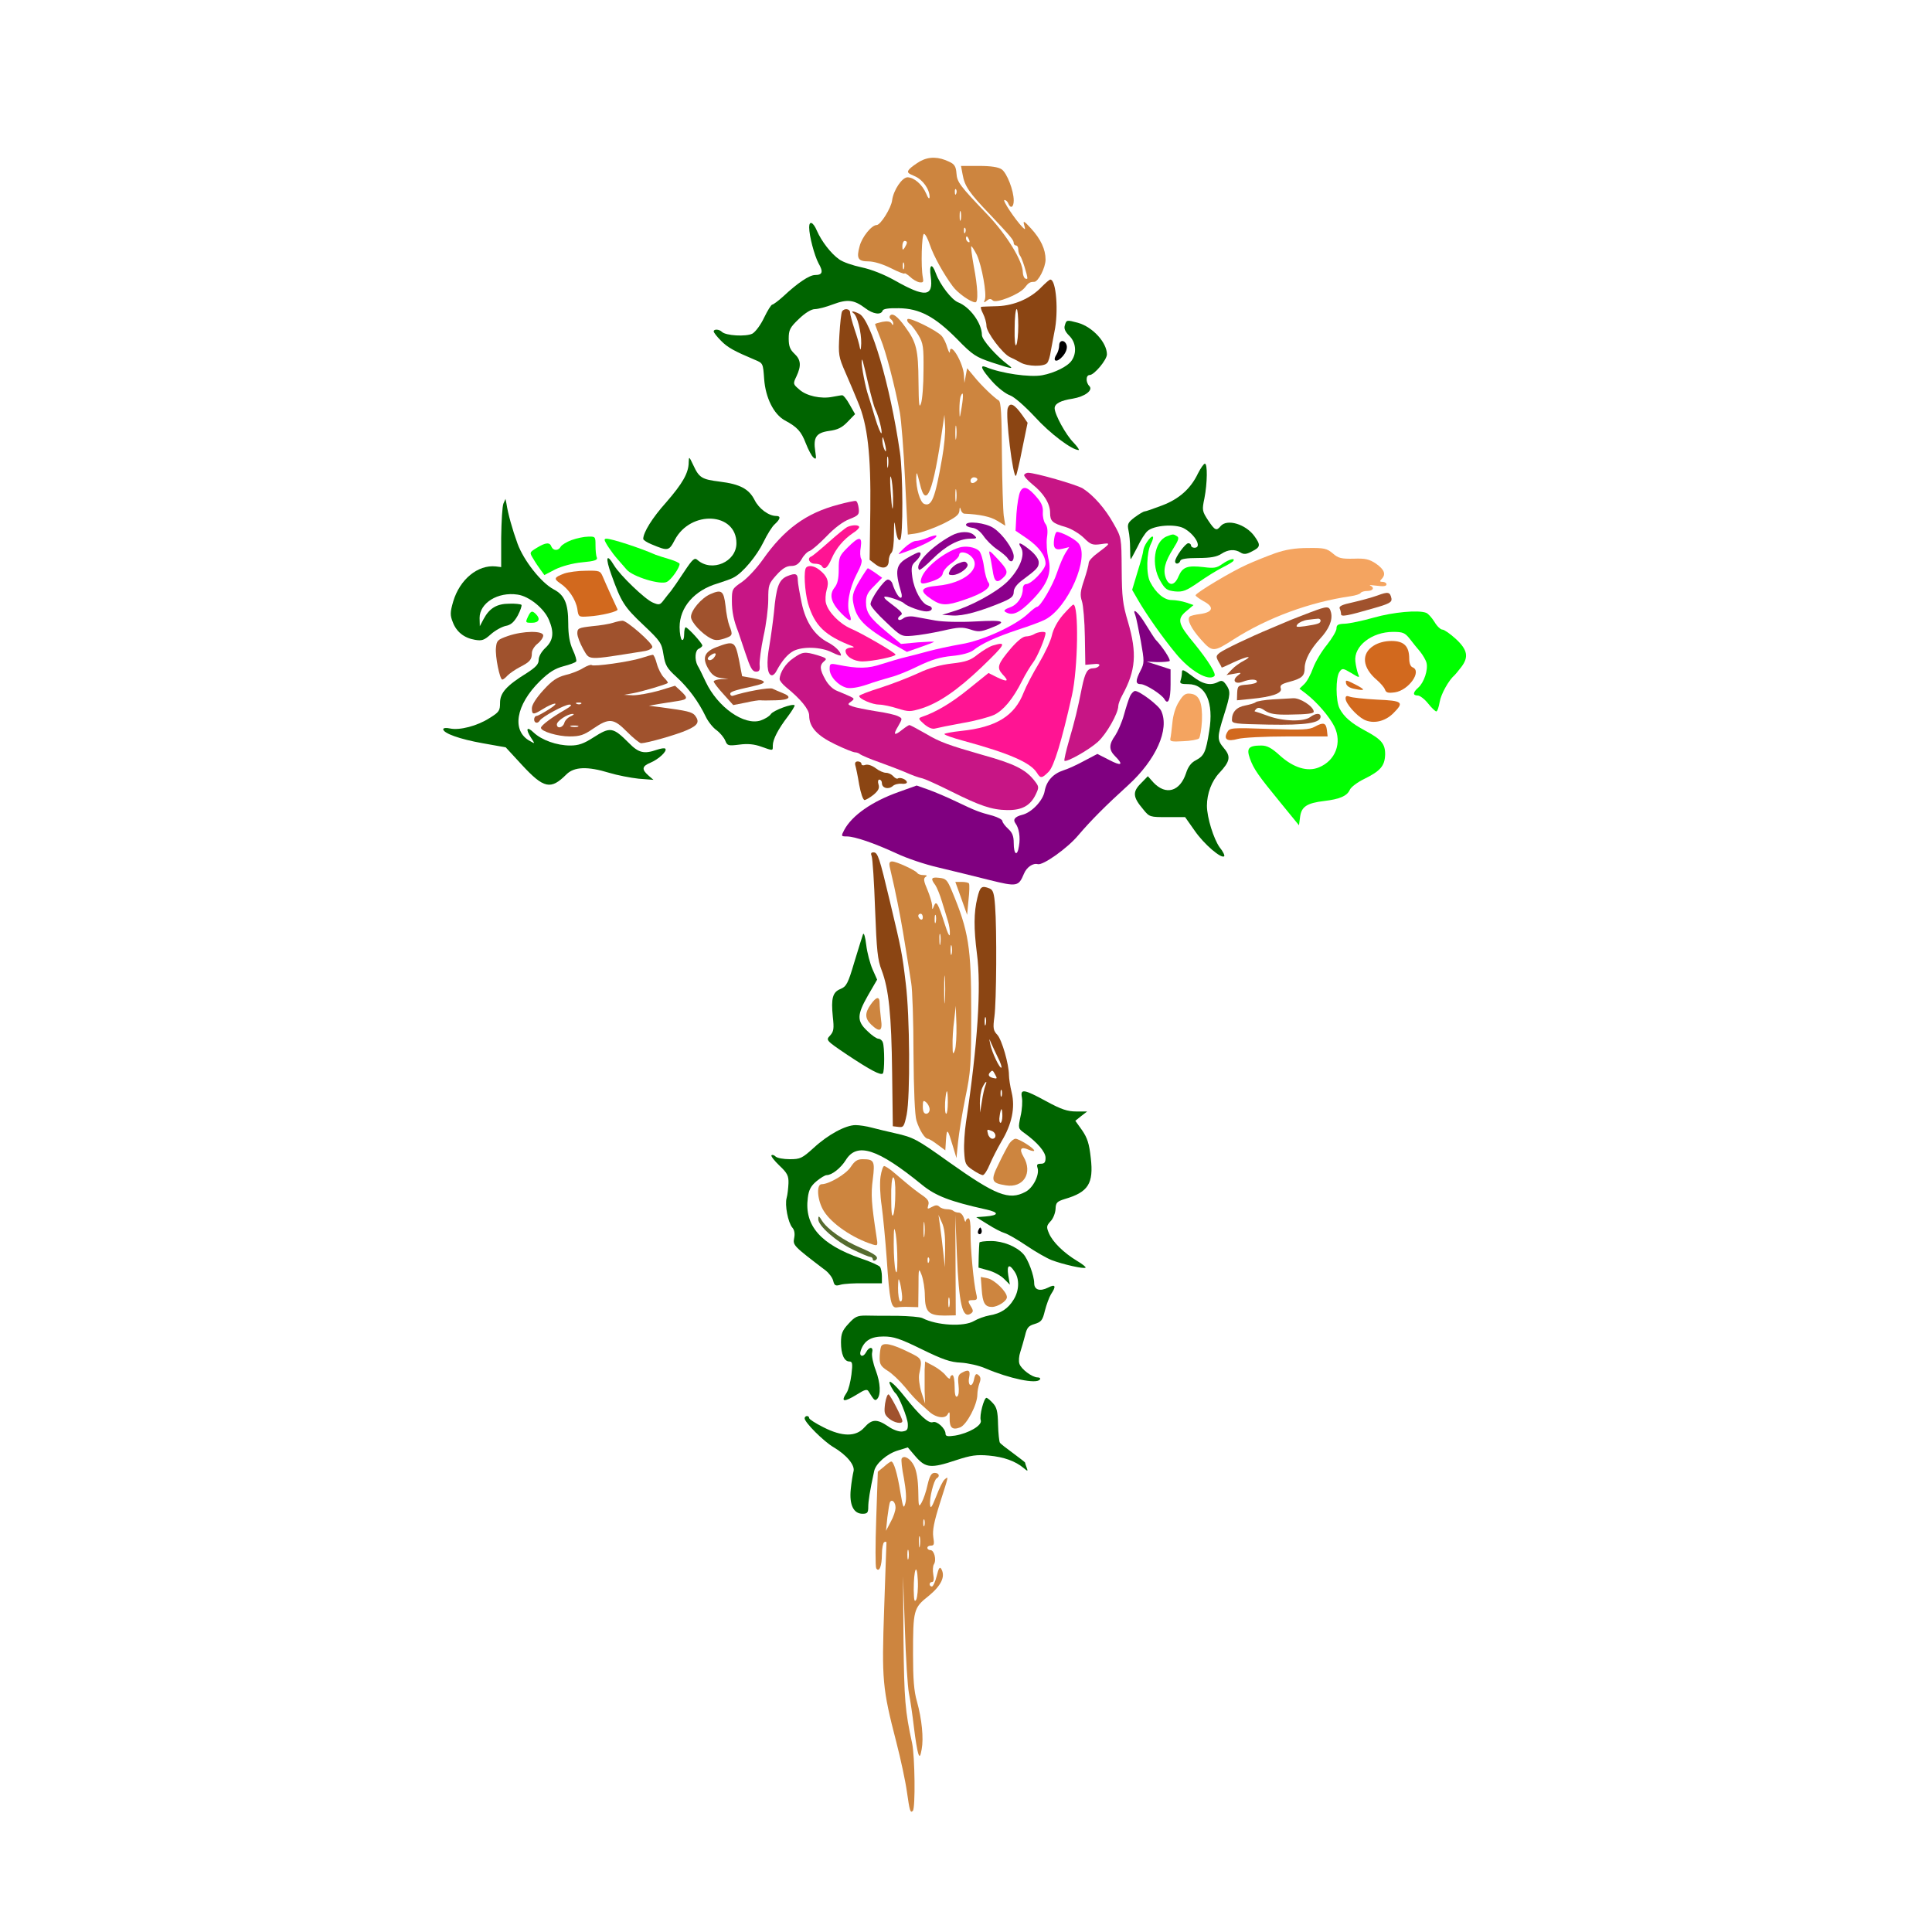 <?xml version="1.0" encoding="UTF-8" standalone="no"?>
<svg
   xmlns:dc="http://purl.org/dc/elements/1.1/"
   xmlns:cc="http://creativecommons.org/ns#"
   xmlns:rdf="http://www.w3.org/1999/02/22-rdf-syntax-ns#"
   xmlns:svg="http://www.w3.org/2000/svg"
   xmlns="http://www.w3.org/2000/svg"
   xmlns:sodipodi="http://sodipodi.sourceforge.net/DTD/sodipodi-0.dtd"
   xmlns:inkscape="http://www.inkscape.org/namespaces/inkscape"
   version="1.0"
   width="850pt"
   height="850pt"
   viewBox="0 0 850 850"
   preserveAspectRatio="xMidYMid meet"
   id="svg166"
   sodipodi:docname="bible336.svg"
   inkscape:version="0.92.2 5c3e80d, 2017-08-06">
  <defs
     id="defs170" />
  <sodipodi:namedview
     pagecolor="#ffffff"
     bordercolor="#666666"
     borderopacity="1"
     objecttolerance="10"
     gridtolerance="10"
     guidetolerance="10"
     inkscape:pageopacity="0"
     inkscape:pageshadow="2"
     inkscape:window-width="1920"
     inkscape:window-height="978"
     id="namedview168"
     showgrid="false"
     inkscape:zoom="0.83294118"
     inkscape:cx="661.01046"
     inkscape:cy="883.05532"
     inkscape:window-x="0"
     inkscape:window-y="1"
     inkscape:window-maximized="1"
     inkscape:current-layer="svg166" />
  <g
     transform="translate(0,850) scale(0.1,-0.1)"
     fill="#000000"
     stroke="none"
     id="g164">
    <path
       d="M0 4250 l0 -4250 4250 0 4250 0 0 4250 0 4250 -4250 0 -4250 0 0 -4250z m4187 3580 c26 -16 48 -19 115 -17 68 2 89 -2 118 -18 46 -27 80 -94 80 -158 0 -46 4 -54 53 -107 65 -70 87 -114 87 -174 0 -33 6 -53 19 -68 19 -19 41 -95 41 -138 0 -12 7 -20 18 -20 31 -1 96 -36 130 -71 43 -43 65 -95 57 -135 -5 -30 -58 -94 -78 -94 -5 0 -2 -9 7 -19 14 -15 15 -24 7 -39 -15 -29 -70 -60 -119 -68 -37 -6 -42 -9 -36 -28 21 -70 116 -179 168 -192 24 -6 34 -23 20 -36 -9 -10 -104 19 -169 51 -33 16 -79 46 -103 67 -24 20 -44 35 -46 33 -9 -13 -35 -132 -31 -140 4 -5 17 -9 30 -9 37 0 131 -27 190 -54 63 -28 134 -91 161 -141 22 -41 30 -43 63 -11 15 13 60 36 101 51 41 14 88 37 105 49 34 26 77 99 96 164 18 61 40 52 61 -23 19 -71 22 -135 7 -189 -14 -51 3 -72 45 -56 44 16 104 -5 151 -54 22 -22 45 -49 50 -58 9 -16 14 -16 65 -2 79 22 190 15 229 -14 20 -15 44 -22 74 -22 103 0 197 -83 207 -184 l5 -51 55 -5 c61 -5 105 -29 121 -63 6 -13 30 -33 54 -46 51 -27 95 -85 95 -125 0 -36 -14 -61 -67 -120 -26 -29 -43 -59 -44 -75 -2 -46 2 -75 13 -104 23 -58 -17 -46 -104 33 -35 31 -62 48 -70 44 -6 -4 -25 -23 -41 -41 -17 -19 -43 -41 -58 -49 l-28 -14 24 -36 c14 -20 25 -51 25 -69 0 -48 -50 -110 -115 -142 -29 -15 -56 -34 -58 -44 -7 -28 -63 -56 -125 -64 -84 -10 -85 -11 -77 -64 4 -25 16 -68 26 -96 10 -27 19 -56 19 -62 0 -25 -29 -12 -45 20 -13 29 -140 189 -215 273 -41 46 -80 128 -80 169 0 23 -5 35 -14 35 -9 0 -13 -12 -12 -40 0 -32 -6 -46 -34 -75 -28 -29 -37 -48 -45 -98 -18 -107 7 -188 81 -261 26 -24 43 -49 40 -55 -11 -17 -77 -13 -121 8 -49 23 -119 91 -145 141 l-19 38 -66 -5 c-57 -5 -69 -3 -103 19 -20 14 -46 42 -57 62 -11 20 -22 36 -25 36 -16 -1 -126 -110 -154 -155 -34 -53 -139 -134 -177 -136 -44 -3 -62 -16 -84 -59 -24 -47 -43 -59 -89 -60 l-39 0 7 -72 c17 -196 18 -285 6 -377 -14 -105 -10 -132 44 -300 22 -69 26 -76 62 -90 22 -9 61 -29 87 -45 62 -37 109 -47 180 -40 53 6 57 5 57 -14 0 -19 -35 -55 -63 -65 -9 -3 -7 -9 4 -23 9 -10 22 -30 29 -43 16 -31 30 -154 21 -186 -9 -36 -70 -96 -118 -117 -27 -12 -43 -25 -43 -37 0 -9 -9 -27 -21 -39 l-20 -22 21 -30 c39 -55 141 -127 213 -150 64 -20 39 -35 -55 -34 -83 2 -189 25 -216 46 -18 16 -22 7 -16 -34 6 -35 7 -36 38 -27 72 21 85 1 41 -63 -14 -21 -28 -52 -32 -70 -9 -50 -20 -66 -63 -93 -29 -18 -40 -32 -40 -49 0 -14 -4 -36 -10 -50 -15 -40 23 -69 133 -100 45 -13 58 -21 55 -34 -6 -33 -226 -35 -312 -3 -65 25 -75 3 -21 -48 37 -34 56 -84 45 -115 -9 -26 13 -86 36 -99 34 -18 75 -61 95 -99 19 -37 26 -108 11 -108 -4 0 -32 24 -62 53 -69 66 -122 85 -182 68 -72 -20 -98 -33 -98 -47 0 -8 -9 -33 -19 -57 -48 -107 -63 -213 -37 -277 36 -90 12 -191 -54 -228 -31 -17 -34 -24 -59 -135 -18 -77 -13 -204 10 -272 29 -87 34 -182 15 -301 -9 -56 -16 -143 -16 -193 0 -96 -10 -131 -36 -131 -19 0 -52 73 -63 142 -5 29 -15 85 -22 123 -6 39 -25 122 -41 185 -45 179 -61 338 -48 486 11 118 11 123 -11 165 -19 37 -24 63 -27 162 l-4 118 -34 14 c-47 20 -68 71 -60 146 3 31 8 62 11 70 7 19 -19 48 -69 79 -88 53 -134 111 -150 187 -10 46 11 53 43 14 38 -46 116 -85 173 -85 39 0 51 5 76 32 17 18 37 32 46 32 26 0 18 24 -14 42 -29 16 -31 16 -72 -7 -41 -23 -107 -33 -121 -18 -4 3 8 20 27 38 45 41 62 100 38 135 -59 89 -56 166 10 227 36 33 115 56 151 43 l30 -10 -6 36 c-4 20 -9 39 -11 42 -3 3 -39 7 -81 10 -58 4 -80 1 -99 -12 -36 -23 -41 -21 -54 29 -7 26 -20 48 -30 52 -74 27 -170 130 -156 167 3 9 -4 40 -17 70 -20 48 -21 60 -11 94 21 69 16 84 -44 142 -63 62 -114 131 -114 154 0 25 17 19 41 -15 28 -39 97 -69 159 -69 45 0 54 4 111 55 34 31 78 63 98 73 37 18 126 23 172 10 32 -9 39 7 39 99 0 60 -1 63 -27 68 -40 9 -82 33 -126 72 -20 18 -55 40 -76 49 -77 30 -146 71 -146 85 0 9 8 13 20 10 11 -2 36 -4 55 -5 l35 -1 0 91 c0 100 8 118 61 140 25 11 31 19 32 48 1 19 11 70 23 113 11 43 24 92 29 108 4 17 15 50 25 75 19 52 20 91 1 181 l-13 64 -54 3 c-30 2 -58 7 -63 12 -15 15 3 58 47 112 l43 53 -20 109 -21 109 -65 33 c-68 35 -127 91 -132 127 -3 18 -9 14 -40 -29 -51 -70 -51 -102 3 -146 33 -28 38 -36 27 -46 -14 -11 -71 11 -167 67 -25 15 -39 17 -58 10 -55 -21 -123 -4 -123 29 0 10 -13 28 -29 40 l-30 22 -56 -26 c-42 -19 -59 -34 -69 -58 -7 -18 -29 -45 -47 -59 l-34 -27 23 -15 c29 -21 28 -39 -3 -53 -37 -17 -98 -14 -195 9 -173 42 -169 42 -217 -2 -37 -34 -49 -39 -89 -39 -44 0 -50 3 -112 68 -96 98 -118 112 -174 112 -97 0 -223 73 -265 153 -21 41 -4 56 34 30 49 -34 106 -45 160 -32 84 20 102 30 101 60 -1 15 5 41 12 58 10 26 10 36 -5 67 -9 20 -22 55 -29 77 -11 39 -15 42 -54 48 -82 11 -135 70 -135 151 0 108 105 238 191 238 29 0 30 1 25 40 -10 74 38 330 62 330 15 0 18 -8 35 -100 16 -91 42 -190 50 -195 4 -3 26 5 48 18 35 19 45 20 72 10 27 -10 37 -9 73 10 54 28 148 28 230 0 l58 -20 29 58 c15 32 54 88 85 126 94 110 100 143 50 252 -15 31 -22 58 -17 63 14 14 127 -114 147 -166 16 -41 20 -45 44 -40 34 7 129 -20 173 -49 18 -12 42 -41 52 -65 12 -25 26 -42 36 -42 9 0 37 -7 62 -16 46 -15 47 -15 100 15 59 33 169 71 205 71 l23 0 0 140 c0 77 -2 140 -5 140 -3 0 -19 -10 -35 -21 -16 -12 -46 -25 -67 -28 l-38 -6 -3 -78 c-2 -54 -7 -77 -15 -77 -22 0 -74 62 -100 117 -18 39 -37 61 -73 85 -31 21 -61 53 -81 88 -28 47 -33 63 -33 121 0 66 0 67 -30 73 -43 8 -148 82 -171 119 -20 33 -26 77 -10 77 5 0 25 -7 44 -15 64 -27 167 -14 167 20 0 35 39 93 67 99 16 4 38 21 52 41 13 20 46 49 72 67 l48 31 -16 31 c-11 21 -16 56 -16 106 0 82 14 130 38 130 8 0 18 -12 21 -27 14 -56 57 -134 91 -163 42 -37 51 -37 59 -2 13 59 43 102 95 135 18 10 29 28 33 53 10 52 52 137 89 178 63 71 160 95 224 56z"
       id="path4"
       style="fill:none" />
    <path
       d="M4049 7791 c-19 -11 -41 -27 -48 -35 -12 -14 -8 -18 23 -31 36 -15 66 -58 66 -92 -1 -11 -7 -5 -15 15 -18 41 -53 71 -82 72 -24 0 -62 -56 -68 -101 -4 -34 -51 -109 -68 -109 -22 0 -65 -53 -75 -93 -15 -54 -7 -67 39 -67 24 0 63 -12 99 -30 33 -17 60 -27 60 -23 0 3 10 -3 23 -14 12 -12 31 -23 42 -25 17 -2 19 1 15 22 -9 46 -5 190 5 191 6 0 17 -21 26 -48 16 -48 60 -128 101 -183 21 -29 79 -70 99 -70 14 0 11 67 -7 160 -8 45 -13 84 -11 86 2 3 13 -15 25 -38 22 -49 44 -171 35 -196 -6 -14 -4 -15 8 -5 11 9 18 10 27 1 14 -14 116 26 140 56 17 22 23 26 42 26 18 0 50 63 50 98 0 45 -21 90 -64 137 -31 34 -36 36 -30 15 6 -21 5 -22 -7 -10 -33 34 -90 120 -80 120 7 0 14 -7 17 -15 10 -25 24 -17 24 13 0 44 -30 121 -53 137 -15 10 -47 15 -100 15 l-79 0 7 -37 c9 -52 28 -80 121 -177 94 -100 104 -112 104 -126 0 -5 5 -10 10 -10 6 0 10 -8 10 -18 0 -10 4 -22 8 -27 8 -9 32 -84 32 -99 0 -4 -4 -4 -10 -1 -5 3 -10 16 -10 27 0 49 -70 163 -152 250 -127 133 -137 146 -140 186 -2 29 -9 40 -31 50 -47 23 -89 24 -128 3z m158 -143 c-3 -8 -6 -5 -6 6 -1 11 2 17 5 13 3 -3 4 -12 1 -19z m20 -115 c-3 -10 -5 -2 -5 17 0 19 2 27 5 18 2 -10 2 -26 0 -35z m20 -55 c-3 -8 -6 -5 -6 6 -1 11 2 17 5 13 3 -3 4 -12 1 -19z m17 -34 c3 -8 2 -12 -4 -9 -6 3 -10 10 -10 16 0 14 7 11 14 -7z m-274 -11 c0 -5 -5 -15 -10 -23 -8 -12 -10 -11 -10 8 0 12 5 22 10 22 6 0 10 -3 10 -7z m-13 -115 c-3 -7 -5 -2 -5 12 0 14 2 19 5 13 2 -7 2 -19 0 -25z"
       id="path6"
       style="fill:#cd853f" />
    <path
       d="M3560 7500 c0 -38 23 -124 41 -158 22 -38 18 -52 -15 -52 -25 0 -77 -35 -140 -94 -22 -20 -44 -36 -48 -36 -5 0 -21 -26 -36 -57 -15 -32 -38 -63 -52 -71 -28 -14 -117 -9 -134 8 -12 12 -36 13 -36 2 0 -5 14 -23 32 -41 29 -30 59 -46 149 -84 36 -15 36 -15 41 -85 6 -82 42 -154 90 -181 56 -30 73 -49 93 -101 11 -28 26 -57 34 -63 12 -10 13 -6 8 26 -10 63 4 83 60 91 38 5 57 14 82 40 l33 34 -24 42 c-13 24 -28 42 -33 41 -6 0 -25 -4 -43 -7 -50 -10 -114 4 -145 32 -28 24 -29 25 -13 58 22 47 20 73 -9 100 -19 18 -25 33 -25 66 0 38 5 49 45 87 28 27 55 43 70 43 13 0 49 9 80 21 64 24 93 20 142 -17 34 -26 69 -31 76 -11 2 8 25 12 71 11 92 -1 159 -37 257 -136 69 -71 83 -79 154 -103 89 -29 98 -30 70 -10 -52 39 -115 110 -115 131 0 52 -53 124 -105 144 -28 11 -79 77 -97 126 -18 50 -31 41 -23 -14 12 -88 -24 -92 -158 -16 -48 27 -104 49 -147 58 -38 8 -82 23 -98 35 -36 25 -78 80 -98 126 -16 38 -34 46 -34 15z"
       id="path8"
       style="fill:#006400" />
    <path
       d="M4584 7239 c-48 -51 -120 -83 -194 -86 -36 -1 -68 -2 -73 -3 -4 0 -1 -13 8 -30 8 -16 15 -40 15 -54 0 -28 71 -122 103 -137 12 -5 33 -16 47 -24 31 -18 104 -19 117 -2 6 6 13 30 16 52 4 22 11 60 16 85 19 87 8 230 -18 230 -4 0 -20 -14 -37 -31z m-104 -171 c0 -40 -4 -79 -9 -86 -5 -8 -8 22 -7 72 0 47 4 86 9 86 4 0 7 -33 7 -72z"
       id="path10"
       style="fill:#8b4513" />
    <path
       d="M3705 7130 c-4 -6 -9 -52 -12 -103 -5 -88 -4 -96 27 -167 18 -41 43 -100 55 -130 42 -98 57 -230 54 -474 l-3 -219 26 -20 c32 -24 58 -16 58 16 0 13 5 28 12 35 7 7 11 41 11 84 0 40 2 60 4 43 7 -56 14 -76 23 -70 14 8 13 296 -1 387 -43 295 -127 580 -178 607 -22 12 -42 15 -26 3 17 -11 35 -85 34 -133 -1 -26 -3 -34 -6 -19 -2 14 -13 51 -24 83 -10 31 -19 64 -19 72 0 17 -26 20 -35 5z m115 -319 c12 -52 26 -102 30 -110 15 -29 33 -101 28 -107 -3 -3 -16 28 -28 68 -12 40 -25 84 -30 98 -12 34 -30 127 -29 148 1 22 3 15 29 -97z m78 -291 c0 -9 -3 -7 -8 5 -5 11 -8 29 -8 40 0 16 2 15 8 -5 4 -14 8 -32 8 -40z m9 -72 c-2 -13 -4 -5 -4 17 -1 22 1 32 4 23 2 -10 2 -28 0 -40z m22 -132 c1 -84 -5 -66 -11 29 -3 44 -2 69 2 55 5 -14 8 -52 9 -84z"
       id="path12"
       style="fill:#8b4513" />
    <path
       d="M3605 7108 c-88 -23 -123 -77 -83 -132 22 -30 28 -82 15 -133 -8 -29 -6 -33 24 -49 30 -15 110 -16 125 -1 3 3 -6 39 -20 80 -31 89 -32 137 -7 194 26 56 21 60 -54 41z"
       id="path14"
       style="fill:none" />
    <path
       d="M3915 7110 c-3 -5 -1 -11 5 -15 5 -3 10 -12 10 -18 0 -9 -3 -9 -8 1 -6 8 -19 10 -40 6 -18 -4 -32 -8 -32 -10 0 -3 11 -31 24 -64 24 -58 63 -208 85 -325 6 -33 17 -167 23 -298 l12 -239 41 6 c22 4 73 22 113 41 56 28 72 40 73 58 1 16 2 18 6 5 2 -10 10 -18 16 -18 68 -3 115 -13 144 -31 l36 -22 -7 44 c-3 24 -7 147 -8 272 -1 172 -4 229 -14 235 -20 12 -77 66 -109 106 l-30 36 -6 -32 -6 -33 -2 33 c-2 54 -60 152 -62 105 0 -10 -5 -2 -11 17 -5 19 -16 42 -25 52 -21 24 -141 83 -150 74 -4 -4 -1 -13 8 -20 10 -6 27 -30 40 -51 21 -36 23 -52 22 -155 0 -63 -5 -128 -11 -145 -8 -24 -10 -5 -11 96 -1 141 -9 173 -58 240 -34 48 -58 65 -68 49z m316 -401 c-9 -53 -9 -54 -10 -12 0 23 2 49 5 58 12 30 14 8 5 -46z m-86 -224 c-31 -178 -46 -215 -79 -202 -18 7 -36 69 -35 117 1 29 3 24 16 -28 27 -117 59 -38 100 248 l8 55 3 -50 c2 -27 -4 -90 -13 -140z m62 88 c-2 -16 -4 -5 -4 22 0 28 2 40 4 28 2 -13 2 -35 0 -50z m93 -182 c0 -5 -7 -11 -15 -15 -9 -3 -15 0 -15 9 0 8 7 15 15 15 8 0 15 -4 15 -9z m-93 -93 c-2 -13 -4 -3 -4 22 0 25 2 35 4 23 2 -13 2 -33 0 -45z"
       id="path16"
       style="fill:#cd853f" />
    <path
       d="M4685 7069 c-5 -14 1 -28 19 -46 30 -29 34 -76 11 -109 -17 -26 -76 -55 -130 -65 -54 -10 -180 8 -247 36 -30 12 -20 -10 27 -63 25 -28 60 -55 78 -61 19 -7 62 -44 110 -95 66 -73 163 -146 193 -146 4 0 -6 15 -23 33 -34 34 -83 124 -83 151 0 20 26 34 79 42 54 9 91 37 74 55 -17 17 -16 49 1 49 20 0 76 67 76 91 0 52 -63 121 -128 139 -49 13 -50 13 -57 -11z"
       id="path18"
       style="fill:#006400" />
    <path
       d="M4660 6980 c0 -11 -5 -29 -12 -40 -20 -31 2 -37 27 -8 15 17 21 35 18 48 -7 26 -33 26 -33 0z"
       id="path20" />
    <path
       d="M4434 6705 c-12 -29 23 -314 36 -298 3 4 16 59 28 121 l23 112 -23 33 c-35 49 -54 59 -64 32z"
       id="path22"
       style="fill:#8b4513" />
    <path
       d="M3030 6467 c0 -48 -27 -94 -99 -177 -62 -69 -101 -133 -101 -161 0 -5 17 -16 37 -24 72 -30 76 -30 102 20 70 132 271 121 271 -15 0 -82 -108 -129 -171 -74 -13 12 -21 6 -60 -53 -24 -37 -50 -74 -57 -83 -7 -8 -21 -26 -31 -39 -17 -23 -21 -24 -49 -12 -34 14 -144 120 -170 163 -34 57 -40 36 -12 -41 43 -120 56 -141 141 -221 75 -71 80 -79 88 -130 8 -48 15 -60 59 -100 51 -47 96 -108 127 -173 10 -21 31 -48 48 -60 16 -12 33 -33 38 -46 9 -22 13 -23 62 -17 36 5 66 2 96 -9 54 -19 51 -19 51 5 0 27 24 73 67 129 18 24 31 46 29 48 -9 9 -92 -22 -104 -38 -6 -10 -28 -23 -46 -29 -72 -23 -188 58 -241 170 -14 30 -30 63 -36 72 -14 27 -11 68 6 74 8 4 15 10 15 14 0 10 -64 80 -73 80 -4 0 -7 -14 -7 -31 0 -17 -4 -28 -10 -24 -5 3 -10 29 -10 56 0 87 65 162 167 192 28 9 61 20 72 27 39 20 101 95 130 155 16 33 38 69 50 79 25 23 27 36 6 36 -33 0 -76 32 -95 70 -25 49 -64 70 -153 81 -80 10 -91 17 -117 73 -18 38 -19 39 -20 13z"
       id="path24"
       style="fill:#006400" />
    <path
       d="M5271 6418 c-32 -68 -84 -114 -159 -142 -37 -14 -71 -26 -76 -26 -5 0 -25 -12 -44 -26 -30 -23 -33 -30 -27 -58 4 -17 7 -52 7 -78 0 -27 1 -48 3 -48 1 0 14 24 29 53 14 30 34 62 45 71 28 25 120 32 159 12 49 -26 83 -86 47 -86 -8 0 -15 5 -15 10 0 6 -6 10 -12 10 -13 0 -58 -62 -58 -80 0 -14 18 -12 23 3 2 8 28 12 78 12 54 0 82 5 102 18 30 20 60 22 85 6 14 -9 26 -8 50 5 38 19 39 28 11 67 -38 53 -121 78 -149 44 -18 -22 -25 -19 -55 26 -26 40 -27 45 -16 97 13 67 14 152 2 152 -5 0 -18 -19 -30 -42z"
       id="path26"
       style="fill:#006400" />
    <path
       d="M4506 6411 c-3 -4 13 -23 35 -41 51 -40 79 -86 79 -126 0 -37 10 -46 69 -63 24 -7 59 -28 79 -47 31 -31 39 -33 76 -28 45 7 43 4 -16 -40 -21 -15 -38 -34 -38 -42 0 -8 -9 -42 -20 -75 -17 -50 -19 -67 -10 -94 6 -18 12 -89 13 -157 l2 -123 34 3 c22 3 31 0 27 -7 -4 -6 -15 -11 -25 -11 -27 0 -37 -18 -51 -85 -19 -96 -31 -145 -57 -234 -13 -45 -22 -85 -20 -88 9 -8 107 47 147 83 38 34 90 126 90 158 0 8 8 30 18 48 59 108 65 184 25 321 -24 80 -27 110 -28 232 -1 140 -1 140 -35 200 -37 67 -89 126 -136 156 -28 17 -209 69 -241 69 -6 0 -14 -4 -17 -9z"
       id="path28"
       style="fill:#c71585" />
    <path
       d="M4489 6338 c-7 -13 -14 -57 -17 -98 l-4 -75 50 -34 c53 -37 82 -76 82 -111 0 -25 -62 -90 -86 -90 -8 0 -14 -9 -14 -20 0 -36 -23 -70 -56 -82 -23 -8 -30 -15 -21 -20 30 -19 60 -7 116 50 70 71 90 123 73 187 -6 25 -9 65 -6 89 5 31 2 51 -7 62 -7 9 -12 31 -11 49 2 23 -5 42 -24 64 -40 48 -61 56 -75 29z"
       id="path30"
       style="fill:#ff00ff" />
    <path
       d="M2215 6285 c-5 -11 -9 -78 -10 -150 l0 -130 -24 3 c-79 8 -158 -57 -187 -154 -14 -48 -14 -61 -2 -91 16 -43 50 -70 98 -78 30 -5 40 -2 69 24 19 17 48 33 65 37 23 4 37 16 54 46 12 23 19 44 16 47 -3 3 -27 6 -53 5 -55 0 -88 -20 -113 -67 l-17 -32 -1 36 c0 66 80 116 167 103 51 -7 117 -61 138 -111 24 -56 19 -91 -15 -123 -18 -17 -30 -38 -30 -53 0 -19 -12 -32 -52 -58 -89 -55 -118 -87 -118 -131 0 -35 -4 -41 -46 -67 -54 -35 -132 -55 -174 -46 -17 4 -30 2 -30 -3 0 -18 72 -44 174 -62 l101 -18 70 -76 c98 -106 128 -112 197 -43 34 34 93 36 188 7 36 -11 94 -22 130 -26 l65 -5 -22 19 c-31 27 -29 41 10 57 35 15 74 51 64 61 -3 4 -20 1 -38 -5 -55 -19 -79 -14 -122 30 -71 71 -82 72 -157 24 -42 -27 -65 -35 -101 -35 -60 0 -126 24 -161 57 -31 30 -37 16 -11 -24 17 -26 17 -26 -4 -14 -84 44 -64 160 43 265 40 39 66 55 104 65 27 7 52 16 55 21 3 4 -4 28 -15 51 -14 31 -20 66 -20 117 0 86 -16 124 -64 149 -55 29 -132 127 -159 201 -23 63 -42 131 -49 177 l-4 20 -9 -20z"
       id="path32"
       style="fill:#006400" />
    <path
       d="M3689 6280 c-142 -37 -239 -108 -333 -242 -26 -37 -67 -81 -91 -98 -44 -30 -45 -32 -45 -84 0 -47 8 -86 28 -136 3 -8 17 -51 32 -95 21 -63 30 -80 46 -80 15 0 18 6 16 30 -1 17 6 73 17 125 12 52 21 125 21 162 0 64 2 70 36 108 26 29 44 40 65 40 20 0 33 8 46 30 9 17 25 33 35 36 9 3 43 32 74 64 35 37 74 66 101 76 40 16 44 20 41 47 -2 17 -7 32 -13 33 -5 1 -40 -6 -76 -16z"
       id="path34"
       style="fill:#c71585" />
    <path
       d="M4250 6191 c0 -5 12 -11 27 -13 18 -2 35 -15 50 -36 12 -18 39 -45 60 -59 21 -14 42 -32 46 -39 12 -21 27 -17 27 9 -1 30 -48 97 -89 124 -34 23 -121 33 -121 14z"
       id="path36"
       style="fill:#8b008b" />
    <path
       d="M3729 6182 c-9 -4 -46 -34 -83 -67 -37 -33 -71 -61 -76 -63 -21 -7 -9 -32 14 -32 14 0 28 -4 31 -10 12 -20 26 -9 44 33 20 46 53 84 94 112 15 9 27 21 27 26 0 10 -28 11 -51 1z"
       id="path38"
       style="fill:#ff1493" />
    <path
       d="M3037 6148 c-38 -34 -63 -95 -36 -86 8 3 16 17 19 33 7 41 27 42 47 1 19 -41 40 -51 89 -42 26 5 36 13 41 34 16 60 -11 92 -77 92 -39 0 -53 -6 -83 -32z"
       id="path40"
       style="fill:none" />
    <path
       d="M4185 6143 c-90 -49 -164 -127 -141 -150 3 -3 29 18 58 47 59 59 116 89 166 90 30 0 32 2 18 15 -19 19 -63 19 -101 -2z"
       id="path42"
       style="fill:#8b008b" />
    <path
       d="M4638 6130 c-6 -41 3 -53 38 -44 l28 7 -16 -25 c-9 -14 -26 -53 -37 -86 -19 -58 -74 -152 -89 -152 -4 0 -21 -13 -39 -30 -56 -53 -201 -119 -294 -134 -46 -8 -111 -22 -144 -31 -33 -9 -78 -21 -100 -26 -22 -5 -69 -19 -104 -30 -62 -21 -105 -22 -198 -3 -31 6 -33 4 -33 -20 0 -32 37 -72 75 -82 18 -4 50 1 89 14 33 12 81 26 106 33 25 6 79 28 121 49 56 27 95 39 147 44 44 4 79 14 94 25 38 30 99 58 195 90 50 16 104 36 121 45 101 52 199 278 146 337 -17 19 -75 49 -94 49 -4 0 -10 -13 -12 -30z"
       id="path44"
       style="fill:#ff00ff" />
    <path
       d="M4081 6134 c-18 -8 -42 -14 -52 -14 -10 0 -33 -14 -51 -31 -18 -17 -28 -29 -23 -27 92 30 175 72 164 82 -2 2 -19 -2 -38 -10z"
       id="path46"
       style="fill:#ff00ff" />
    <path
       d="M5133 6140 c-55 -22 -70 -125 -28 -196 21 -37 30 -42 65 -46 35 -3 49 3 103 40 34 24 81 53 105 65 24 12 46 25 48 29 10 15 -18 8 -48 -13 -25 -18 -37 -20 -83 -14 -71 8 -92 1 -110 -41 -17 -41 -42 -44 -56 -7 -13 35 -4 71 32 128 24 38 28 50 17 56 -16 10 -17 10 -45 -1z"
       id="path48"
       style="fill:#00ff00" />
    <path
       d="M2515 6124 c-22 -8 -43 -21 -48 -29 -10 -19 -33 -19 -41 0 -7 20 -25 19 -64 -5 -33 -20 -33 -21 -16 -48 9 -16 24 -38 33 -50 l16 -22 48 25 c29 14 76 27 118 31 55 5 69 10 65 21 -4 8 -6 32 -6 54 0 38 -1 39 -32 38 -18 0 -51 -7 -73 -15z"
       id="path50"
       style="fill:#00ff00" />
    <path
       d="M5046 6115 c-9 -13 -16 -30 -16 -37 0 -7 -11 -49 -25 -93 l-24 -80 26 -45 c37 -64 108 -165 166 -235 63 -77 145 -124 170 -99 9 9 -28 68 -88 142 -73 87 -78 108 -36 143 l32 27 -32 11 c-18 6 -46 11 -64 11 -33 0 -70 31 -95 80 -18 34 -16 130 4 168 19 38 6 43 -18 7z"
       id="path52"
       style="fill:#00ff00" />
    <path
       d="M2660 6125 c0 -9 32 -57 57 -85 12 -14 30 -35 40 -46 26 -31 150 -69 177 -54 20 10 56 62 56 79 0 4 -19 13 -42 20 -24 7 -52 16 -63 20 -70 31 -194 71 -217 71 -5 0 -8 -2 -8 -5z"
       id="path54"
       style="fill:#00ff00" />
    <path
       d="M3729 6091 c-36 -36 -39 -43 -39 -96 0 -41 -5 -64 -19 -81 -24 -31 -15 -66 31 -113 38 -38 49 -40 36 -3 -15 39 -2 112 31 176 19 35 26 58 20 67 -5 8 -6 31 -2 52 7 49 -8 48 -58 -2z"
       id="path56"
       style="fill:#ff00ff" />
    <path
       d="M4492 6091 c20 -32 -6 -96 -60 -150 -48 -47 -160 -108 -242 -132 l-45 -14 46 -3 c46 -3 122 18 222 60 37 16 47 25 47 44 0 15 13 33 37 51 66 49 73 57 73 79 0 14 -15 35 -37 53 -43 35 -59 40 -41 12z"
       id="path58"
       style="fill:#8b008b" />
    <path
       d="M4220 6091 c-68 -21 -151 -88 -166 -134 -9 -28 0 -30 48 -14 29 10 44 21 46 35 2 11 19 31 38 44 18 12 34 29 34 36 0 19 35 14 55 -8 46 -50 -32 -116 -150 -127 -76 -7 -83 -22 -26 -60 42 -28 65 -29 143 -2 84 28 123 56 107 76 -7 8 -16 39 -20 70 -4 31 -14 62 -21 69 -18 17 -58 24 -88 15z"
       id="path60"
       style="fill:#ff00ff" />
    <path
       d="M5610 6066 c-36 -13 -91 -35 -124 -50 -66 -29 -226 -125 -226 -135 0 -4 16 -15 35 -26 48 -25 42 -48 -12 -56 -24 -3 -46 -8 -49 -12 -13 -13 7 -53 50 -101 50 -56 55 -56 145 2 149 95 334 163 514 189 20 3 40 9 43 14 3 5 16 9 30 9 25 0 33 15 12 24 -7 3 6 2 30 -1 28 -4 42 -2 42 6 0 6 -8 11 -17 11 -13 0 -14 3 -5 12 21 21 13 42 -24 68 -30 20 -47 24 -99 22 -54 -1 -67 2 -91 23 -26 22 -38 25 -109 24 -57 0 -99 -7 -145 -23z"
       id="path62"
       style="fill:#f4a460" />
    <path
       d="M4354 6060 c4 -14 9 -44 13 -68 7 -51 18 -60 44 -36 27 24 24 36 -22 85 -35 38 -40 41 -35 19z"
       id="path64"
       style="fill:#ff00ff" />
    <path
       d="M3995 6047 c-54 -30 -59 -57 -30 -154 4 -13 3 -23 -2 -23 -9 0 -26 28 -37 63 -3 9 -12 17 -20 17 -16 0 -76 -85 -76 -108 0 -9 30 -44 68 -79 66 -63 68 -64 117 -60 28 2 87 12 132 22 70 16 86 17 121 6 35 -12 46 -11 86 4 81 31 67 38 -60 31 -71 -4 -143 -2 -179 4 -33 6 -75 14 -93 17 -19 3 -38 0 -47 -7 -9 -7 -19 -10 -22 -6 -4 4 -1 11 7 17 15 10 13 13 -54 64 -11 8 -18 17 -15 19 6 6 75 -17 86 -28 14 -14 75 -36 99 -36 28 0 32 20 7 26 -28 8 -61 68 -69 124 -6 44 -4 54 15 71 21 20 28 39 14 39 -5 0 -26 -10 -48 -23z"
       id="path66"
       style="fill:#8b008b" />
    <path
       d="M4213 6020 c-12 -5 -27 -18 -33 -29 -9 -18 -8 -21 12 -21 29 1 73 34 64 49 -8 13 -13 13 -43 1z"
       id="path68"
       style="fill:#8b008b" />
    <path
       d="M3547 6003 c-12 -12 -7 -104 8 -158 29 -98 75 -142 195 -188 10 -4 8 -6 -7 -6 -13 -1 -23 -7 -23 -14 0 -25 36 -47 75 -47 42 0 145 21 145 30 0 8 -148 94 -198 115 -48 21 -98 72 -108 111 -4 14 -2 41 3 59 12 36 3 60 -31 87 -22 18 -48 23 -59 11z"
       id="path70"
       style="fill:#ff1493" />
    <path
       d="M3795 5967 c-40 -64 -48 -85 -41 -119 13 -71 47 -106 178 -183 l58 -33 57 20 c32 11 60 22 62 24 2 2 -29 1 -70 -2 l-75 -7 -61 51 c-77 64 -93 87 -93 133 0 28 8 44 36 71 l35 36 -29 21 c-17 12 -32 21 -34 21 -1 0 -12 -15 -23 -33z"
       id="path72"
       style="fill:#ff00ff" />
    <path
       d="M2483 5977 c-45 -17 -48 -23 -19 -43 37 -24 69 -71 76 -113 5 -36 6 -36 50 -33 54 3 132 22 127 31 -6 12 -54 117 -65 144 -11 26 -15 27 -74 26 -35 0 -77 -6 -95 -12z"
       id="path74"
       style="fill:#d2691e" />
    <path
       d="M3463 5965 c-37 -16 -48 -48 -58 -160 -4 -38 -13 -104 -20 -146 -14 -75 -10 -127 10 -130 6 -1 15 7 20 17 25 47 50 76 76 90 41 21 122 18 169 -6 22 -11 40 -17 40 -13 -1 16 -26 40 -56 56 -60 31 -99 89 -117 174 -9 43 -17 88 -17 100 0 30 -10 33 -47 18z"
       id="path76"
       style="fill:#c71585" />
    <path
       d="M3125 5886 c-39 -17 -85 -71 -85 -100 0 -23 48 -75 88 -95 17 -9 31 -9 57 -1 39 13 40 16 24 57 -6 15 -14 55 -17 88 -8 66 -17 73 -67 51z"
       id="path78"
       style="fill:#a0522d" />
    <path
       d="M6060 5880 c-25 -9 -73 -22 -108 -30 -47 -10 -62 -17 -58 -27 4 -8 6 -19 6 -25 0 -13 29 -7 140 25 71 20 84 27 82 43 -6 30 -14 32 -62 14z"
       id="path80"
       style="fill:#a0522d" />
    <path
       d="M4676 5794 c-24 -28 -42 -62 -48 -89 -5 -24 -31 -79 -57 -123 -26 -43 -56 -100 -67 -128 -40 -104 -121 -154 -277 -170 -37 -4 -69 -10 -72 -13 -2 -4 35 -17 83 -30 202 -55 296 -96 324 -141 16 -26 22 -25 52 5 23 23 57 134 102 335 27 119 31 401 6 400 -4 -1 -24 -21 -46 -46z"
       id="path82"
       style="fill:#ff1493" />
    <path
       d="M5765 5806 c-33 -13 -71 -27 -85 -33 -14 -6 -54 -23 -90 -38 -96 -40 -202 -91 -224 -107 -16 -13 -17 -17 -5 -39 8 -13 14 -25 14 -26 1 -1 23 9 50 22 28 13 57 24 65 24 8 1 1 -6 -16 -15 -18 -9 -42 -26 -55 -40 l-23 -24 35 6 c31 6 33 5 15 -8 -27 -21 -13 -40 20 -28 32 13 64 13 64 1 0 -6 -19 -11 -42 -13 -41 -3 -43 -5 -45 -36 l-1 -33 61 6 c94 9 139 25 132 46 -5 14 3 20 37 29 56 15 68 26 68 61 0 35 25 82 67 128 40 43 57 83 49 116 -8 30 -14 30 -91 1z m45 -36 c0 -13 -11 -16 -69 -25 -38 -5 -42 -4 -32 9 7 8 27 17 44 19 18 2 38 5 45 5 6 1 12 -3 12 -8z"
       id="path84"
       style="fill:#a0522d" />
    <path
       d="M2322 5785 c-11 -24 -10 -25 18 -25 31 0 39 17 18 38 -17 17 -23 15 -36 -13z"
       id="path86"
       style="fill:#00ff00" />
    <path
       d="M4995 5793 c4 -10 14 -61 24 -113 16 -90 16 -97 -1 -130 -23 -45 -23 -60 1 -60 21 0 92 -45 104 -66 16 -28 27 -2 27 64 l0 67 -52 17 -53 17 47 -2 c26 0 50 2 54 5 5 6 -31 62 -62 94 -5 6 -25 37 -44 68 -32 53 -61 77 -45 39z"
       id="path88"
       style="fill:#800080" />
    <path
       d="M6045 5783 c-49 -14 -107 -26 -127 -27 -31 -1 -38 -5 -38 -21 0 -11 -19 -43 -42 -72 -24 -29 -51 -75 -61 -102 -10 -28 -27 -60 -39 -71 l-21 -20 29 -22 c49 -38 103 -101 125 -145 34 -71 5 -149 -68 -179 -50 -21 -112 -2 -172 52 -37 34 -57 44 -82 44 -56 0 -66 -12 -50 -57 17 -47 36 -74 136 -196 l80 -98 5 38 c6 44 30 60 106 69 68 8 100 22 112 48 5 13 35 35 64 49 71 35 90 57 92 106 1 48 -16 68 -87 106 -62 33 -94 61 -113 97 -18 34 -18 138 -1 162 12 17 15 17 52 -5 36 -22 38 -22 30 -4 -4 11 -10 36 -12 55 -8 67 72 130 166 130 43 0 52 -4 73 -30 13 -17 33 -42 46 -57 12 -15 25 -37 28 -49 8 -30 -11 -87 -36 -109 -25 -22 -25 -35 -2 -35 9 0 30 -16 45 -35 15 -19 32 -35 36 -35 5 0 11 19 15 42 6 35 40 96 66 118 3 3 16 18 28 34 35 45 29 77 -23 125 -24 22 -51 41 -59 41 -8 0 -24 15 -35 34 -12 19 -28 37 -37 40 -34 13 -144 3 -229 -21z"
       id="path90"
       style="fill:#00ff00" />
    <path
       d="M2697 5760 c-15 -5 -57 -12 -92 -15 -60 -7 -65 -9 -65 -32 0 -13 12 -44 26 -69 30 -50 9 -50 267 -9 21 3 37 12 37 19 0 18 -113 116 -131 115 -8 0 -27 -4 -42 -9z"
       id="path92"
       style="fill:#a0522d" />
    <path
       d="M2235 5702 c-46 -16 -50 -20 -53 -52 -4 -38 17 -140 28 -140 4 0 14 8 23 18 9 9 33 26 54 37 45 23 53 33 53 62 0 12 11 30 25 41 14 11 25 27 25 36 0 22 -88 21 -155 -2z"
       id="path94"
       style="fill:#a0522d" />
    <path
       d="M4550 5710 c-8 -5 -25 -10 -36 -10 -14 0 -38 -20 -66 -52 -59 -70 -64 -85 -37 -115 30 -31 22 -35 -24 -13 l-38 19 -87 -70 c-76 -62 -146 -103 -206 -123 -17 -6 -16 -9 10 -32 19 -16 36 -23 49 -19 11 3 65 14 120 24 55 9 117 26 139 36 41 20 83 70 123 150 14 28 36 64 48 80 19 24 55 111 55 130 0 9 -35 5 -50 -5z"
       id="path96"
       style="fill:#ff1493" />
    <path
       d="M6043 5659 c-55 -35 -50 -96 15 -151 15 -13 31 -31 35 -41 5 -15 14 -17 44 -13 61 9 120 93 78 110 -9 3 -15 18 -15 38 0 55 -23 78 -78 78 -30 0 -59 -8 -79 -21z"
       id="path98"
       style="fill:#d2691e" />
    <path
       d="M3150 5652 c-53 -21 -62 -49 -31 -99 14 -23 29 -33 53 -36 l33 -4 -32 -1 c-18 -1 -33 -6 -33 -10 0 -5 19 -30 43 -56 l43 -48 56 11 c30 7 59 11 64 10 5 -1 35 -1 67 0 61 1 74 15 30 32 -16 6 -35 15 -44 19 -13 7 -125 -14 -174 -31 -5 -2 -11 1 -12 6 -3 11 11 16 100 36 64 14 64 23 -3 36 l-45 8 -14 73 c-17 82 -22 84 -101 54z m-10 -47 c-7 -8 -17 -12 -23 -8 -6 4 -3 11 8 19 23 17 32 10 15 -11z"
       id="path100"
       style="fill:#a0522d" />
    <path
       d="M4368 5660 c-14 -4 -44 -22 -66 -39 -32 -26 -52 -33 -113 -40 -52 -6 -99 -19 -150 -43 -41 -19 -116 -48 -166 -64 -51 -16 -93 -32 -93 -36 0 -13 58 -38 88 -38 16 0 53 -8 81 -17 49 -15 55 -15 105 0 76 24 158 80 264 181 107 103 114 115 50 96z"
       id="path102"
       style="fill:#ff1493" />
    <path
       d="M3490 5604 c-33 -22 -59 -62 -60 -92 0 -6 12 -22 28 -35 65 -53 102 -98 102 -125 0 -50 34 -88 113 -126 41 -20 81 -36 89 -36 7 0 18 -4 23 -9 6 -4 44 -21 85 -35 41 -15 86 -32 100 -38 49 -21 65 -27 90 -33 14 -4 69 -29 123 -56 128 -64 180 -82 248 -83 65 -1 102 19 126 69 15 32 15 34 -8 63 -38 47 -87 72 -224 110 -150 43 -190 57 -250 93 -37 21 -70 39 -74 39 -3 0 -17 -9 -31 -20 -36 -29 -42 -24 -19 14 20 35 20 35 0 45 -11 6 -55 16 -98 22 -43 7 -89 16 -102 21 -22 8 -23 10 -7 21 16 12 16 14 -6 24 -13 6 -37 16 -54 23 -19 7 -39 26 -52 49 -26 46 -27 64 -6 82 14 11 10 14 -28 26 -58 17 -67 16 -108 -13z"
       id="path104"
       style="fill:#c71585" />
    <path
       d="M2822 5605 c-54 -17 -211 -39 -219 -31 -3 3 -20 -3 -37 -13 -17 -11 -52 -25 -79 -31 -37 -10 -58 -24 -97 -67 -31 -34 -50 -64 -50 -79 0 -29 6 -30 46 -5 53 33 82 34 32 2 -27 -17 -52 -31 -58 -31 -5 0 -10 -7 -10 -15 0 -17 16 -20 25 -5 11 17 109 70 130 70 14 0 8 -7 -21 -24 -55 -31 -104 -68 -104 -78 0 -16 74 -38 126 -38 46 0 63 6 105 35 69 47 89 45 148 -15 27 -27 55 -50 62 -50 27 1 155 37 202 58 48 21 56 36 35 64 -13 16 -36 21 -148 36 l-55 7 45 8 c25 4 62 10 83 13 44 7 45 13 12 44 l-25 23 -72 -22 c-40 -11 -91 -20 -113 -20 l-40 2 40 7 c39 7 147 39 153 45 2 2 -5 12 -17 24 -11 11 -25 38 -31 60 -6 23 -14 41 -18 40 -4 0 -26 -6 -50 -14z m-265 -201 c-3 -3 -12 -4 -19 -1 -8 3 -5 6 6 6 11 1 17 -2 13 -5z m-45 -55 c-13 -5 -26 -18 -29 -29 -6 -22 -33 -28 -33 -7 0 15 48 47 70 46 8 0 4 -4 -8 -10z m31 -46 c-7 -2 -21 -2 -30 0 -10 3 -4 5 12 5 17 0 24 -2 18 -5z"
       id="path106"
       style="fill:#a0522d" />
    <path
       d="M5200 5541 c0 -11 -3 -26 -6 -35 -5 -13 2 -16 34 -16 77 0 113 -81 92 -207 -15 -93 -22 -108 -59 -128 -20 -10 -34 -28 -43 -57 -27 -81 -89 -98 -143 -41 l-25 28 -31 -32 c-37 -37 -35 -60 10 -113 28 -35 30 -35 107 -35 l78 0 43 -61 c40 -58 117 -124 129 -111 3 3 -5 21 -20 39 -26 36 -56 131 -56 183 0 54 21 109 55 145 47 50 51 72 20 108 -31 37 -31 48 0 146 29 92 30 104 9 134 -12 17 -19 20 -34 12 -34 -18 -68 -11 -114 25 -40 30 -46 32 -46 16z"
       id="path108"
       style="fill:#006400" />
    <path
       d="M5922 5494 c2 -12 16 -21 38 -25 49 -10 49 -4 0 21 -38 19 -41 20 -38 4z"
       id="path110"
       style="fill:#d2691e" />
    <path
       d="M4972 5438 c-6 -13 -18 -50 -27 -83 -9 -33 -27 -73 -38 -90 -29 -40 -29 -64 -1 -92 39 -39 28 -45 -27 -16 l-51 26 -57 -30 c-31 -17 -72 -36 -92 -42 -46 -15 -75 -47 -83 -92 -7 -41 -57 -94 -99 -104 -32 -8 -42 -21 -29 -38 15 -20 22 -60 15 -99 -7 -48 -23 -39 -23 13 0 30 -6 46 -25 63 -14 13 -25 28 -25 34 0 6 -19 16 -42 23 -61 16 -74 21 -158 61 -41 20 -98 44 -126 54 l-51 18 -78 -28 c-119 -42 -207 -104 -241 -168 -14 -27 -14 -28 13 -28 36 -1 118 -29 218 -75 44 -21 127 -49 185 -62 58 -14 157 -38 220 -54 125 -31 131 -30 155 27 12 29 40 48 61 42 23 -6 130 70 177 126 58 68 122 132 220 221 123 112 183 246 146 327 -10 24 -95 88 -115 88 -6 0 -16 -10 -22 -22z"
       id="path112"
       style="fill:#800080" />
    <path
       d="M5187 5413 c-15 -23 -26 -59 -29 -93 -3 -30 -7 -62 -9 -70 -3 -12 7 -14 56 -11 33 1 64 7 70 12 5 5 11 40 13 77 3 80 -11 116 -50 120 -22 3 -32 -4 -51 -35z"
       id="path114"
       style="fill:#f4a460" />
    <path
       d="M5920 5427 c0 -22 47 -75 81 -93 40 -20 92 -9 129 28 49 49 42 55 -72 60 -57 3 -111 9 -120 13 -13 5 -18 3 -18 -8z"
       id="path116"
       style="fill:#d2691e" />
    <path
       d="M5600 5423 c-35 -2 -69 -8 -75 -12 -5 -5 -27 -11 -47 -15 -38 -7 -58 -29 -58 -63 0 -17 13 -18 161 -21 164 -3 229 7 229 35 0 17 -22 16 -46 -2 -28 -21 -119 -19 -184 5 -30 11 -57 20 -59 20 -3 0 0 5 6 11 8 8 19 6 39 -8 22 -14 46 -18 104 -17 84 1 110 5 110 13 -1 23 -61 62 -92 59 -13 -1 -52 -3 -88 -5z"
       id="path118"
       style="fill:#a0522d" />
    <path
       d="M5785 5303 c-25 -14 -55 -15 -202 -10 -167 6 -173 5 -184 -15 -17 -31 1 -42 47 -29 22 6 119 11 217 11 l178 0 -3 27 c-4 33 -15 37 -53 16z"
       id="path120"
       style="fill:#d2691e" />
    <path
       d="M5640 5210 c0 -16 85 -60 117 -60 33 0 83 33 83 56 0 11 -20 14 -100 14 -57 0 -100 -4 -100 -10z"
       id="path122"
       style="fill:none" />
    <path
       d="M5100 5158 c-16 -22 -30 -44 -30 -47 0 -11 15 -27 39 -44 32 -22 54 -9 76 45 9 24 26 53 38 66 l20 22 -56 0 c-55 0 -58 -1 -87 -42z"
       id="path124"
       style="fill:none" />
    <path
       d="M3763 5133 c3 -10 11 -48 17 -85 7 -38 17 -68 24 -68 6 1 24 11 40 24 21 18 26 29 21 45 -4 12 -2 21 4 21 6 0 11 -7 11 -15 0 -22 27 -30 47 -14 8 8 26 12 39 11 13 -2 24 1 24 6 0 12 -29 24 -40 17 -4 -3 -13 2 -20 10 -7 8 -21 15 -32 15 -11 0 -31 9 -45 20 -16 12 -34 18 -45 15 -10 -4 -18 -2 -18 4 0 6 -7 11 -16 11 -10 0 -14 -6 -11 -17z"
       id="path126"
       style="fill:#8b4513" />
    <path
       d="M3835 4733 c4 -10 11 -115 15 -233 7 -182 11 -223 29 -269 31 -82 43 -193 46 -451 l3 -235 25 -3 c22 -3 25 2 36 54 16 82 14 432 -4 577 -16 135 -19 148 -70 362 -46 193 -53 215 -72 215 -11 0 -13 -5 -8 -17z"
       id="path128"
       style="fill:#8b4513" />
    <path
       d="M3914 4688 c3 -13 12 -52 20 -88 22 -103 34 -168 51 -275 9 -55 20 -122 24 -150 5 -27 10 -167 10 -310 1 -159 6 -274 13 -295 13 -42 37 -80 50 -80 5 0 25 -12 43 -26 l34 -25 3 48 c4 51 7 48 31 -32 l15 -50 7 70 c4 39 18 126 32 195 24 114 26 147 26 375 0 288 -11 358 -85 535 -21 50 -26 55 -57 58 -34 4 -38 -3 -16 -32 7 -10 21 -44 30 -75 10 -31 21 -69 26 -85 5 -16 9 -41 8 -55 0 -16 -9 0 -23 45 -29 91 -37 104 -47 78 -7 -18 -8 -18 -8 3 -1 12 -10 43 -21 69 -16 37 -18 49 -8 56 9 5 6 8 -9 8 -12 0 -24 4 -27 9 -8 12 -92 51 -111 51 -11 0 -14 -7 -11 -22z m146 -224 c0 -8 -4 -12 -10 -9 -5 3 -10 10 -10 16 0 5 5 9 10 9 6 0 10 -7 10 -16z m57 -21 c-3 -10 -5 -4 -5 12 0 17 2 24 5 18 2 -7 2 -21 0 -30z m20 -95 c-2 -13 -4 -5 -4 17 -1 22 1 32 4 23 2 -10 2 -28 0 -40z m50 -45 c-3 -10 -5 -2 -5 17 0 19 2 27 5 18 2 -10 2 -26 0 -35z m-30 -205 c-2 -29 -3 -8 -3 47 0 55 1 79 3 53 2 -26 2 -71 0 -100z m44 -219 c-8 -21 -10 -18 -10 22 -1 25 2 75 7 110 l7 64 3 -86 c1 -47 -2 -96 -7 -110z m-31 -229 c0 -27 -3 -50 -7 -50 -5 0 -6 22 -5 50 5 65 12 65 12 0z m-80 -31 c0 -11 -7 -19 -15 -19 -10 0 -15 10 -15 31 0 27 2 30 15 19 8 -7 15 -21 15 -31z"
       id="path130"
       style="fill:#cd853f" />
    <path
       d="M4229 4548 l26 -73 6 65 c4 36 5 68 2 73 -2 4 -17 7 -32 7 l-28 0 26 -72z"
       id="path132"
       style="fill:#cd853f" />
    <path
       d="M4300 4550 c-16 -65 -16 -135 -2 -245 20 -148 3 -402 -48 -742 -6 -40 -10 -99 -8 -130 3 -53 6 -59 37 -80 19 -13 39 -23 45 -23 6 0 20 21 30 46 11 26 34 71 52 102 46 76 61 149 45 215 -7 29 -12 63 -12 77 0 47 -31 155 -51 177 -18 19 -20 29 -13 80 9 66 11 383 3 487 -4 56 -9 71 -24 77 -35 14 -42 9 -54 -41z m37 -557 c-3 -10 -5 -4 -5 12 0 17 2 24 5 18 2 -7 2 -21 0 -30z m54 -147 c11 -21 17 -41 15 -43 -7 -7 -42 67 -49 102 -6 29 -6 29 4 5 6 -14 20 -43 30 -64z m-12 -75 c9 -16 8 -18 -9 -14 -21 5 -25 15 -13 26 9 10 11 9 22 -12z m-44 -48 c-4 -10 -11 -40 -15 -68 l-8 -50 -1 42 c0 23 4 54 11 68 13 28 24 35 13 8z m72 -45 c-3 -7 -5 -2 -5 12 0 14 2 19 5 13 2 -7 2 -19 0 -25z m3 -88 c0 -16 -4 -30 -8 -30 -5 0 -7 14 -4 30 2 17 6 30 8 30 2 0 4 -13 4 -30z m-46 -66 c20 -8 21 -34 2 -34 -7 0 -16 9 -19 20 -6 22 -5 23 17 14z"
       id="path134"
       style="fill:#8b4513" />
    <path
       d="M3797 4390 c-3 -8 -20 -63 -38 -122 -28 -95 -35 -108 -61 -119 -35 -14 -42 -41 -34 -122 6 -53 4 -65 -12 -83 -19 -20 -19 -21 76 -85 101 -67 146 -91 156 -82 8 8 8 117 0 137 -3 9 -12 16 -19 16 -8 0 -30 15 -49 34 -47 44 -46 71 3 157 l40 69 -20 45 c-11 25 -24 74 -28 108 -4 34 -10 55 -14 47z"
       id="path136"
       style="fill:#006400" />
    <path
       d="M3831 4081 c-27 -38 -26 -62 2 -89 38 -36 51 -29 43 24 -3 26 -6 57 -6 70 0 32 -14 30 -39 -5z"
       id="path138"
       style="fill:#cd853f" />
    <path
       d="M4496 3671 c3 -16 1 -53 -6 -82 -11 -53 -11 -54 17 -74 57 -41 93 -83 93 -109 0 -20 -5 -26 -21 -26 -16 0 -19 -4 -14 -19 9 -30 -20 -88 -54 -105 -72 -38 -130 -15 -337 132 -140 100 -155 108 -235 126 -35 8 -82 19 -104 25 -22 6 -54 11 -71 11 -43 0 -120 -41 -184 -100 -51 -46 -59 -50 -105 -50 -28 0 -56 5 -63 12 -6 6 -14 9 -18 5 -3 -3 12 -23 35 -45 35 -33 41 -45 40 -78 -1 -21 -4 -50 -8 -64 -9 -31 6 -109 25 -131 9 -10 12 -27 8 -46 -6 -32 -4 -34 139 -143 15 -12 30 -32 33 -46 5 -20 10 -23 33 -16 14 4 61 7 104 6 l77 0 0 30 c0 17 -4 36 -8 42 -4 6 -43 24 -86 38 -175 61 -248 144 -232 266 4 34 13 52 38 73 18 15 38 27 45 27 23 0 62 31 84 66 49 80 140 51 336 -109 60 -49 124 -73 281 -108 59 -13 58 -26 -3 -31 l-40 -3 50 -31 c28 -18 61 -35 75 -39 14 -4 57 -29 97 -56 40 -27 89 -55 110 -63 50 -19 143 -40 149 -33 3 2 -14 16 -38 30 -58 35 -107 83 -123 121 -12 28 -11 33 7 53 12 12 21 37 22 54 1 28 6 33 41 44 103 30 127 68 114 180 -7 64 -15 88 -38 122 l-30 42 26 21 26 20 -48 0 c-38 0 -66 9 -132 45 -99 54 -115 56 -107 16z"
       id="path140"
       style="fill:#006400" />
    <path
       d="M4440 3468 c-8 -13 -29 -52 -46 -88 -37 -74 -33 -85 31 -95 78 -13 120 55 78 126 -20 34 -12 46 22 31 14 -6 25 -8 25 -4 0 10 -67 52 -82 52 -7 0 -20 -10 -28 -22z"
       id="path142"
       style="fill:#cd853f" />
    <path
       d="M3743 3366 c-20 -31 -95 -76 -128 -76 -25 0 -19 -74 10 -119 35 -56 128 -119 214 -146 23 -7 24 -6 17 36 -22 144 -25 184 -16 251 10 80 6 88 -45 88 -23 0 -35 -8 -52 -34z"
       id="path144"
       style="fill:#cd853f" />
    <path
       d="M3874 3323 c-4 -26 -2 -83 5 -128 6 -44 16 -147 22 -230 13 -191 19 -221 45 -217 10 2 36 3 57 2 l37 -1 1 88 c0 85 1 87 14 53 7 -19 14 -60 14 -91 1 -71 17 -87 86 -87 l50 1 -1 221 -1 221 7 -175 c9 -217 24 -282 60 -260 12 8 13 13 3 30 -17 27 -16 30 8 30 18 0 20 4 14 28 -11 44 -26 202 -25 270 1 38 -3 62 -9 62 -6 0 -11 -6 -12 -12 -1 -7 -4 -2 -8 12 -4 14 -14 25 -23 25 -9 0 -20 4 -24 8 -4 4 -17 7 -29 7 -11 0 -26 5 -32 11 -8 8 -17 8 -33 -1 -20 -11 -21 -10 -16 8 5 15 -1 26 -26 43 -18 12 -49 36 -69 53 -20 17 -49 41 -64 54 -15 12 -31 22 -35 22 -5 0 -12 -21 -16 -47z m65 -75 c0 -40 -4 -82 -9 -93 -6 -13 -9 12 -9 73 -1 55 3 92 9 92 6 0 10 -30 9 -72z m219 -242 l-1 -81 -7 65 c-4 36 -10 88 -14 115 l-7 50 15 -34 c11 -23 15 -59 14 -115z m-91 57 c-2 -16 -4 -3 -4 27 0 30 2 43 4 28 2 -16 2 -40 0 -55z m-119 -108 c0 -49 -2 -63 -8 -45 -4 14 -8 66 -8 115 0 76 2 83 9 45 4 -25 7 -76 7 -115z m139 -7 c-3 -8 -6 -5 -6 6 -1 11 2 17 5 13 3 -3 4 -12 1 -19z m-118 -151 c1 -17 -3 -26 -9 -22 -5 3 -9 30 -9 58 1 45 2 48 9 22 4 -16 8 -43 9 -58z m208 -44 c-3 -10 -5 -2 -5 17 0 19 2 27 5 18 2 -10 2 -26 0 -35z"
       id="path146"
       style="fill:#cd853f" />
    <path
       d="M3600 3136 c0 -29 78 -98 153 -134 36 -18 71 -32 76 -32 6 0 11 -5 11 -11 0 -5 5 -7 11 -4 19 13 3 26 -64 55 -76 32 -147 82 -171 120 -13 22 -16 22 -16 6z"
       id="path148"
       style="fill:#556b2f" />
    <path
       d="M4306 3091 c-4 -7 -5 -15 -2 -18 9 -9 19 4 14 18 -4 11 -6 11 -12 0z"
       id="path150" />
    <path
       d="M4309 3033 c-1 -5 -2 -31 -3 -59 l-1 -51 43 -12 c24 -6 55 -23 69 -37 l26 -26 -7 41 c-7 46 4 53 28 16 22 -33 20 -83 -4 -122 -24 -40 -57 -62 -106 -70 -22 -4 -52 -15 -69 -25 -44 -26 -163 -20 -227 13 -10 5 -59 9 -110 10 -51 0 -113 0 -138 1 -38 0 -48 -4 -77 -36 -27 -29 -33 -44 -33 -82 0 -52 14 -84 37 -84 13 0 15 -9 9 -57 -4 -32 -13 -68 -21 -80 -28 -42 -13 -44 47 -7 33 21 43 23 49 13 24 -39 28 -44 38 -34 17 18 15 70 -6 126 -12 31 -19 66 -16 78 7 27 -13 28 -27 1 -13 -24 -32 -17 -23 8 15 44 45 62 100 62 45 0 72 -9 168 -56 92 -45 126 -57 172 -59 32 -2 81 -13 108 -25 105 -45 227 -71 240 -49 4 5 -1 9 -10 9 -24 0 -73 37 -80 60 -4 11 -2 35 4 52 6 18 15 51 21 73 8 34 15 42 42 50 29 9 35 16 45 58 7 27 19 60 27 73 24 36 20 46 -13 29 -36 -18 -61 -10 -61 20 0 32 -27 106 -48 128 -30 33 -89 57 -142 57 -27 0 -51 -3 -51 -7z"
       id="path152"
       style="fill:#006400" />
    <path
       d="M4319 2828 c4 -60 14 -78 45 -78 26 0 66 26 66 43 0 24 -55 77 -85 83 l-30 6 4 -54z"
       id="path154"
       style="fill:#cd853f" />
    <path
       d="M3876 2575 c-3 -9 -6 -32 -6 -50 0 -27 6 -37 34 -55 19 -11 54 -44 78 -73 23 -29 52 -60 63 -69 11 -10 29 -26 40 -36 30 -29 72 -36 84 -15 8 15 10 12 9 -15 -1 -44 12 -55 46 -42 29 11 76 100 76 145 0 13 4 35 9 49 7 18 6 28 -4 36 -10 9 -15 5 -20 -20 -8 -38 -29 -28 -21 11 6 31 -3 36 -33 19 -15 -8 -18 -18 -14 -53 3 -27 1 -47 -6 -51 -7 -5 -11 9 -11 43 0 28 -4 51 -10 51 -5 0 -10 -6 -10 -12 0 -7 -8 -3 -18 9 -9 13 -34 32 -54 43 l-38 20 -2 -37 c0 -21 0 -63 0 -93 l2 -55 -16 49 c-9 29 -13 63 -10 80 14 67 14 68 -44 96 -76 38 -116 46 -124 25z"
       id="path156"
       style="fill:#cd853f" />
    <path
       d="M3921 2398 c7 -13 15 -25 19 -28 14 -11 53 -107 54 -135 1 -25 -3 -30 -24 -33 -15 -2 -42 8 -63 23 -49 33 -71 32 -104 -5 -37 -42 -97 -42 -181 1 -34 17 -62 35 -62 40 0 5 -4 9 -10 9 -5 0 -10 -5 -10 -10 0 -18 83 -101 127 -127 58 -34 96 -80 88 -107 -3 -12 -9 -47 -12 -78 -7 -68 12 -108 52 -108 21 0 25 5 25 30 0 25 7 71 26 158 7 33 57 77 106 91 l42 13 35 -41 c44 -50 67 -52 178 -15 64 21 90 25 144 20 65 -6 116 -24 153 -55 18 -15 19 -15 13 2 -4 10 -7 20 -7 22 0 2 -24 20 -52 41 -29 21 -56 42 -59 47 -3 5 -7 41 -8 80 -1 58 -6 76 -23 94 -12 13 -24 23 -28 23 -11 0 -32 -79 -25 -99 7 -22 -53 -57 -113 -67 -33 -5 -42 -3 -42 8 0 23 -38 58 -56 51 -18 -7 -57 28 -126 115 -49 62 -80 83 -57 40z"
       id="path158"
       style="fill:#006400" />
    <path
       d="M3894 2325 c-5 -40 -3 -48 16 -65 23 -20 60 -27 60 -12 0 13 -51 111 -60 117 -5 3 -12 -15 -16 -40z"
       id="path160"
       style="fill:#a0522d" />
    <path
       d="M3967 2083 c-3 -5 1 -44 10 -88 9 -51 12 -90 6 -109 -7 -26 -10 -21 -22 50 -13 82 -29 134 -40 134 -3 0 -18 -10 -32 -23 l-27 -22 -7 -207 c-4 -113 -4 -211 0 -218 13 -20 25 10 25 62 0 26 5 50 10 53 6 3 10 3 10 -2 0 -4 -5 -134 -10 -288 -11 -316 -8 -352 53 -588 20 -77 41 -176 47 -220 12 -84 15 -95 26 -84 12 12 9 241 -3 297 -31 142 -35 191 -38 455 l-2 280 8 -230 c4 -126 12 -255 18 -285 6 -30 16 -98 22 -150 6 -52 15 -104 19 -115 6 -17 9 -14 15 19 9 48 1 132 -21 211 -13 44 -17 99 -17 205 0 196 2 206 68 258 55 45 75 85 57 118 -7 13 -12 7 -21 -30 -6 -25 -16 -46 -21 -46 -6 0 -10 5 -10 10 0 6 5 10 11 10 7 0 9 12 5 33 -3 17 -2 38 3 45 12 19 1 62 -15 62 -8 0 -14 5 -14 10 0 6 7 10 16 10 14 0 15 7 10 38 -4 29 3 66 29 148 40 126 39 120 21 105 -8 -6 -24 -40 -37 -74 -19 -48 -25 -57 -27 -38 -4 27 16 109 29 117 16 9 10 24 -9 24 -14 0 -22 -13 -31 -52 -6 -29 -18 -64 -26 -78 -13 -23 -14 -20 -15 50 -1 49 -7 87 -18 110 -16 33 -45 50 -55 33z m-27 -216 c0 -13 -9 -41 -21 -62 l-21 -40 6 59 c4 32 9 63 12 68 9 14 24 -2 24 -25z m127 -79 c-3 -7 -5 -2 -5 12 0 14 2 19 5 13 2 -7 2 -19 0 -25z m-20 -90 c-2 -13 -4 -5 -4 17 -1 22 1 32 4 23 2 -10 2 -28 0 -40z m-50 -55 c-3 -10 -5 -2 -5 17 0 19 2 27 5 18 2 -10 2 -26 0 -35z m34 -181 c-8 -13 -10 -2 -11 43 0 91 14 126 18 42 2 -37 -2 -75 -7 -85z"
       id="path162"
       style="fill:#cd853f" />
  </g>
</svg>
